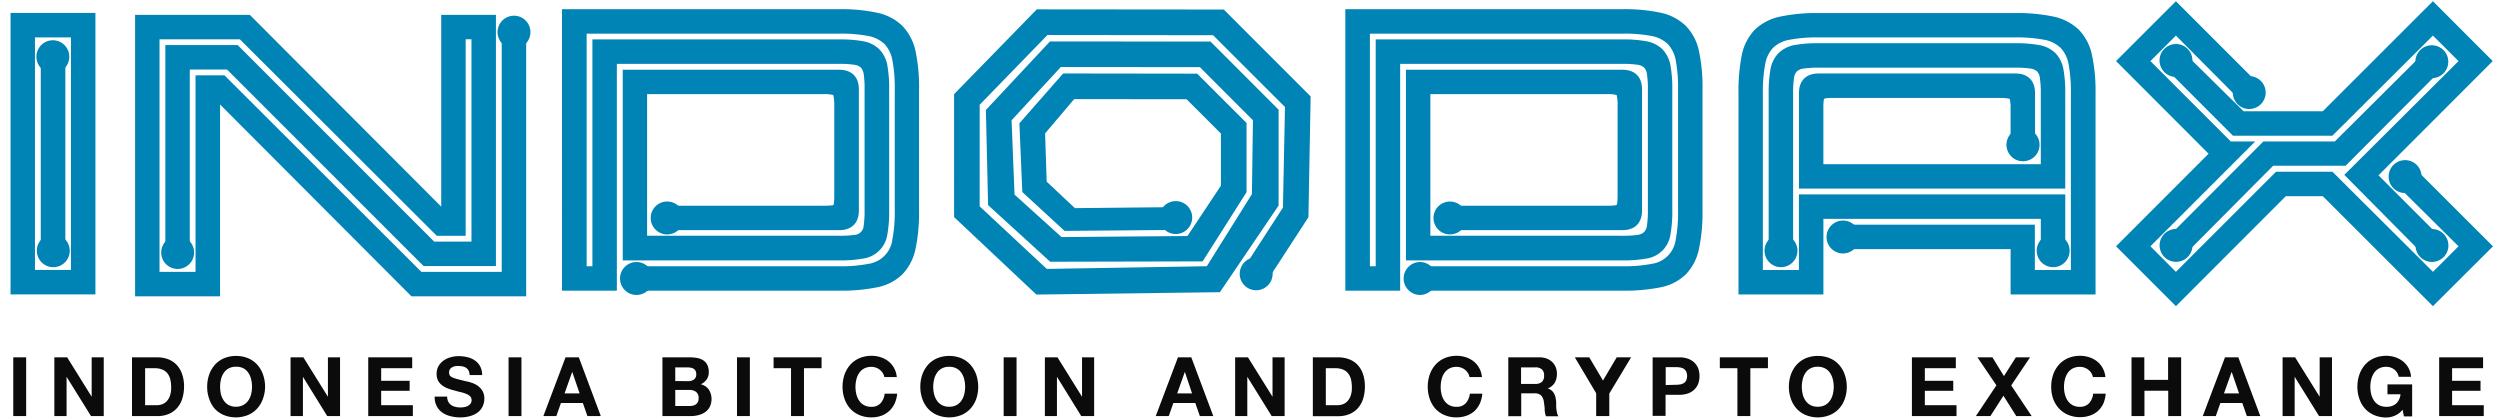 <svg width="209" height="35" fill="none" xmlns="http://www.w3.org/2000/svg"><g clip-path="url(#a)"><path fill-rule="evenodd" clip-rule="evenodd" d="M.879 1.082h7.098v23.53H.88V1.082Zm5.054 2.044h-3.01v19.442h3.01V3.126ZM3.408 21.678V4.264h2.055v17.414H3.408ZM36.301 20.2h3.114V3.285h-.485v16.428h-2.415L20.053 3.286h-6.716v19.442h3.01V6.297h2.419l16.462 16.431h6.716V2.538h2.044v22.234h-9.59L18.396 8.734v16.038h-7.102V1.242h9.59l16.003 16.034V1.242h4.573v21.001h-6.048L18.98 5.811h-3.114v15.156h-2.044v-17.2h6.048L36.3 20.2ZM69.67 7.947a3.003 3.003 0 0 0-.795-.08H54.098V19.71h16.046c.422.007.845-.017 1.264-.072a.817.817 0 0 0 .799-.799c.056-.42.08-.844.072-1.268V7.477a8.289 8.289 0 0 0-.072-1.268 1.032 1.032 0 0 0-.237-.558 1.043 1.043 0 0 0-.562-.237 8.237 8.237 0 0 0-1.264-.076H51.569v18.96h-4.585V.769h23.14a14.297 14.297 0 0 1 3.202.295c.794.16 1.527.542 2.113 1.1.556.589.937 1.32 1.1 2.113.218 1.053.317 2.127.294 3.201v10.11c.021 1.08-.078 2.158-.294 3.216-.159.8-.54 1.539-1.1 2.132a4.203 4.203 0 0 1-2.12 1.085 15.165 15.165 0 0 1-3.194.279H53.002v-2.04H70.14c.82.016 1.639-.05 2.445-.199a2.354 2.354 0 0 0 2.017-2.025c.148-.807.215-1.628.199-2.449V7.477c.016-.82-.05-1.64-.199-2.448a2.674 2.674 0 0 0-.665-1.353 2.674 2.674 0 0 0-1.352-.668 12.248 12.248 0 0 0-2.449-.195H49.044v19.446h.481V3.294h20.63a10.78 10.78 0 0 1 1.983.15c.515.08.993.316 1.371.675.36.378.596.857.677 1.372.11.656.16 1.321.149 1.986v10.11c.013.671-.037 1.343-.15 2.005a2.384 2.384 0 0 1-2.047 2.029c-.655.11-1.319.16-1.983.149H52.062V5.83h18.086c1.058 0 1.654.597 1.654 1.655v10.101c0 1.062-.596 1.655-1.654 1.655H55.53v-2.044h13.34c.216.004.432-.005.646-.027a.167.167 0 0 0 .195-.117.168.168 0 0 0 .004-.082c.023-.214.034-.43.03-.645V8.742a3.17 3.17 0 0 0-.08-.795h.004ZM135.151 7.947a3.01 3.01 0 0 0-.795-.08h-14.777V19.71h16.045c.424.007.848-.017 1.269-.072.206-.021.401-.105.557-.24.134-.159.217-.353.237-.559.058-.42.084-.844.077-1.268V7.477a8.278 8.278 0 0 0-.077-1.268c-.02-.206-.103-.4-.237-.558a1.002 1.002 0 0 0-.557-.237 8.303 8.303 0 0 0-1.269-.076h-18.571v18.96h-4.584V.769h23.151a14.282 14.282 0 0 1 3.202.295c.794.16 1.526.542 2.113 1.1a4.277 4.277 0 0 1 1.1 2.113c.218 1.053.317 2.127.294 3.201v10.11a14.659 14.659 0 0 1-.294 3.216c-.157.8-.539 1.54-1.1 2.132a4.208 4.208 0 0 1-2.117 1.085 15.222 15.222 0 0 1-3.198.279h-16.809v-2.04h16.809a12.22 12.22 0 0 0 2.449-.199 2.354 2.354 0 0 0 2.021-2.021c.147-.808.213-1.628.195-2.449V7.477c.018-.82-.048-1.64-.195-2.448a2.69 2.69 0 0 0-.668-1.353 2.677 2.677 0 0 0-1.353-.668 12.22 12.22 0 0 0-2.449-.195h-21.096v19.446h.485V3.294h20.611c.666-.012 1.331.038 1.987.15.515.082.993.317 1.372.675.356.38.592.858.676 1.372.111.656.16 1.321.149 1.986v10.11c.012.671-.039 1.343-.153 2.005a2.374 2.374 0 0 1-2.044 2.029c-.656.11-1.321.16-1.987.149h-18.082V5.83h18.082c1.059 0 1.655.597 1.655 1.655v10.101c0 1.062-.596 1.655-1.655 1.655h-14.284v-2.044h13.02c.217.004.434-.005.649-.027a.336.336 0 0 0 .149-.046.344.344 0 0 0 .046-.153c.024-.215.034-.432.031-.65V8.743a2.993 2.993 0 0 0-.08-.795ZM168.009 8.264a3.175 3.175 0 0 0-.794-.077h-13.91a5.214 5.214 0 0 0-.646.027.38.38 0 0 0-.153.046.39.39 0 0 0-.046.152c-.022.215-.031.43-.026.646v4.669h18.177v-5.93a8.277 8.277 0 0 0-.076-1.268.97.97 0 0 0-.237-.558 1.001 1.001 0 0 0-.558-.24 8.755 8.755 0 0 0-1.268-.073h-16.428a8.777 8.777 0 0 0-1.269.073.995.995 0 0 0-.557.24.99.99 0 0 0-.241.558c-.055.42-.079.844-.073 1.268v13.234h-2.044V7.797c-.011-.665.039-1.33.149-1.986a2.6 2.6 0 0 1 .677-1.372 2.573 2.573 0 0 1 1.356-.676 10.61 10.61 0 0 1 2.002-.149h16.428c.665-.012 1.33.038 1.986.15.515.082.993.317 1.372.675.358.38.594.857.676 1.372.111.656.161 1.321.149 1.986v7.97h-22.262v-7.97c0-1.062.593-1.654 1.655-1.654h16.427c1.059 0 1.655.592 1.655 1.654v4.497h-2.044V9.058a3.17 3.17 0 0 0-.077-.794Zm2.606 10.032h-18.178v6.319h-7.098V7.805a15.18 15.18 0 0 1 .275-3.198 4.262 4.262 0 0 1 1.085-2.12 4.337 4.337 0 0 1 2.132-1.1 14.64 14.64 0 0 1 3.217-.294h16.427a14.52 14.52 0 0 1 3.202.294 4.342 4.342 0 0 1 2.113 1.1 4.31 4.31 0 0 1 1.1 2.117c.219 1.052.319 2.126.298 3.201v16.81h-7.102v-3.79h-14.017v-2.044h16.045v3.79h3.011V7.797c.017-.82-.048-1.64-.195-2.448a2.615 2.615 0 0 0-.669-1.353 2.616 2.616 0 0 0-1.352-.668 12.228 12.228 0 0 0-2.449-.2h-16.428c-.821-.015-1.641.051-2.449.2a2.623 2.623 0 0 0-1.352.668 2.622 2.622 0 0 0-.657 1.353 12.26 12.26 0 0 0-.199 2.448v14.774h3.015v-6.319h22.265v4.89h-2.044v-2.846h.004ZM205.529 5.106l-2.136-2.131-8.405 8.37h-8.313l-5.001-5.005 1.433-1.432 4.458 4.393h6.621l9.207-9.2 5.001 5.005-9.551 9.551 4.741 4.741-1.436 1.437-6.163-6.216 9.551-9.513h-.007Zm-19.034 6.72h2.041l-8.761 8.764 2.132 2.136 8.371-8.37h4.714l8.405 8.37 2.136-2.136-4.707-4.668 1.425-1.479 6.162 6.151-5.02 5.001-9.207-9.195h-3.091l-9.188 9.195-5.005-5.005 7.733-7.74-7.733-7.744 5.005-5.004 6.464 6.464-1.474 1.429-4.99-5.02-2.132 2.131 6.72 6.72Zm3.538 2.03-6.957 7.002-1.436-1.437 7.579-7.595h5.972l6.957-6.922 1.432 1.436-7.484 7.515h-6.063ZM107.253 17.358l.172-8.413-6.009-6.001-13.85-.016-5.665 5.83v8.493l5.609 5.23 13.379-.225 3.77-6.025.088-6.178-4.435-4.439-11.626-.011-4.118 4.45.248 6.216 3.931 3.55 10.526-.088 2.796-4.21v-4.356L99.2 8.296l-9.398-.011-2.43 2.865.13 4.034 2.36 2.216 7.99-.08-.05 1.906-8.803.077-3.533-3.248-.245-5.746 3.66-4.168 11.202.016 4.129 4.126v5.78l-3.671 5.788-12.745.03-5.192-4.733-.183-7.954 5.356-5.73 13.421.01 5.693 5.697v8.011l-4.906 7.244-15.343.199-6.88-6.476V7.872l6.915-7.09 15.633.015 7.259 7.262-.184 10.101-3.388 5.211-1.827-1.253 3.083-4.76Z" fill="#0084B5"/><path fill-rule="evenodd" clip-rule="evenodd" d="M4.418 3.367a1.375 1.375 0 1 1 0 2.75 1.375 1.375 0 0 1 0-2.75ZM4.418 19.586a1.376 1.376 0 1 1 0 2.751 1.376 1.376 0 0 1 0-2.751ZM14.844 19.734a1.375 1.375 0 1 1-1.367 1.38 1.376 1.376 0 0 1 1.375-1.376l-.008-.004ZM42.97 1.313a1.375 1.375 0 1 1 0 2.75 1.375 1.375 0 0 1 0-2.75ZM55.723 16.848a1.376 1.376 0 1 1 0 2.75 1.376 1.376 0 0 1 0-2.75Z" fill="#0084B5"/><path d="M2.187 29.875v4.91H1.109v-4.91h1.078ZM5.617 29.875l2.047 3.293v-3.293h1.009v4.91H7.61l-2.044-3.286v3.285H4.543v-4.909h1.074ZM13.152 29.875c.3-.003.6.048.882.15.268.096.51.251.71.454.21.218.368.479.467.764.121.34.181.698.176 1.058.003.335-.043.668-.138.99a2.16 2.16 0 0 1-.416.787c-.19.22-.426.397-.692.515-.31.133-.645.199-.982.191h-2.124v-4.909h2.117Zm-.058 4c.155.002.31-.024.455-.076.144-.053.275-.138.382-.249.123-.131.217-.288.275-.458.074-.222.11-.454.103-.688a2.963 2.963 0 0 0-.068-.668 1.363 1.363 0 0 0-.237-.516 1.061 1.061 0 0 0-.44-.325 1.72 1.72 0 0 0-.668-.114h-.764v3.094h.962ZM17.485 31.324a2.5 2.5 0 0 1 .474-.821 2.21 2.21 0 0 1 .764-.55 2.698 2.698 0 0 1 2.032 0c.292.126.552.313.764.55.21.24.371.519.474.821.113.33.17.676.168 1.024a2.96 2.96 0 0 1-.18.986 2.33 2.33 0 0 1-.481.821 2.169 2.169 0 0 1-.764.539 2.698 2.698 0 0 1-2.033 0 2.184 2.184 0 0 1-.764-.539 2.39 2.39 0 0 1-.454-.821 2.954 2.954 0 0 1-.165-1.001 3.075 3.075 0 0 1 .165-1.009Zm.985 1.628c.046.188.125.366.233.527.104.16.246.29.413.382.19.1.404.149.619.141.216.003.43-.05.619-.153.165-.093.307-.224.413-.381.106-.161.184-.34.229-.528a2.607 2.607 0 0 0 0-1.226 1.627 1.627 0 0 0-.23-.539 1.147 1.147 0 0 0-.412-.382 1.257 1.257 0 0 0-.619-.134 1.235 1.235 0 0 0-.619.142c-.168.089-.31.22-.413.382-.11.164-.188.346-.233.538a2.816 2.816 0 0 0 0 1.23ZM25.363 29.875l2.051 3.293v-3.293h1.013v4.91h-1.07l-2.033-3.286v3.285H24.29v-4.909h1.074ZM34.46 29.875v.905h-2.594v1.055h2.38v.837h-2.38v1.203h2.648v.91h-3.729v-4.91h3.675ZM37.472 33.575c.056.11.137.205.237.279a.998.998 0 0 0 .348.156c.134.035.273.053.412.054.104 0 .207-.008.31-.023.107-.017.21-.05.31-.096a.683.683 0 0 0 .24-.187.47.47 0 0 0 .095-.306.44.44 0 0 0-.126-.324c-.096-.09-.209-.16-.332-.206a3.615 3.615 0 0 0-.47-.146 7.199 7.199 0 0 1-.527-.137 4.409 4.409 0 0 1-.539-.168 1.914 1.914 0 0 1-.466-.256 1.263 1.263 0 0 1-.336-.382 1.199 1.199 0 0 1-.126-.573c-.006-.23.05-.457.16-.658a1.49 1.49 0 0 1 .424-.462c.179-.128.38-.221.592-.275.216-.06.438-.091.661-.092.249 0 .496.03.738.088.226.052.44.147.63.28.182.125.332.293.435.488.114.225.17.474.165.726H39.26a.886.886 0 0 0-.092-.382.638.638 0 0 0-.21-.23.92.92 0 0 0-.302-.114 1.822 1.822 0 0 0-.382-.034 1.2 1.2 0 0 0-.26.027.685.685 0 0 0-.236.095.581.581 0 0 0-.176.172.54.54 0 0 0 0 .497.52.52 0 0 0 .218.164c.145.062.294.113.447.153l.764.19c.092 0 .218.05.382.1.172.053.335.13.485.23.165.112.307.256.416.423.124.204.185.439.176.677.002.215-.043.429-.13.626a1.371 1.371 0 0 1-.382.5 1.876 1.876 0 0 1-.642.325 2.92 2.92 0 0 1-.882.119 3.18 3.18 0 0 1-.787-.1 2.017 2.017 0 0 1-.7-.309 1.561 1.561 0 0 1-.465-.543 1.639 1.639 0 0 1-.165-.787h1.047a.88.88 0 0 0 .088.42ZM43.593 29.875v4.91h-1.077v-4.91h1.077ZM48.39 29.875l1.838 4.91h-1.12l-.381-1.093h-1.834l-.382 1.092h-1.085l1.853-4.909h1.111Zm.065 3.01-.618-1.799-.639 1.8h1.257ZM57.683 29.875c.215-.002.43.018.642.061.175.035.343.104.492.203.14.096.25.228.321.382.082.18.121.378.115.577.008.219-.052.435-.172.619-.125.179-.297.32-.497.408.273.062.513.221.676.447a1.498 1.498 0 0 1 .08 1.433c-.09.176-.22.328-.381.443a1.656 1.656 0 0 1-.558.252c-.21.057-.425.086-.642.084h-2.38v-4.909h2.304Zm-.138 1.987a.764.764 0 0 0 .474-.138.517.517 0 0 0 .187-.447.565.565 0 0 0-.061-.282.474.474 0 0 0-.164-.172.665.665 0 0 0-.241-.084 1.296 1.296 0 0 0-.275-.027h-1.013v1.146l1.093.004Zm.061 2.082c.103.002.206-.009.306-.03a.678.678 0 0 0 .252-.104.512.512 0 0 0 .176-.195.7.7 0 0 0 .065-.317.634.634 0 0 0-.214-.538.905.905 0 0 0-.562-.16h-1.177v1.344h1.154ZM62.69 29.875v4.91h-1.077v-4.91h1.078ZM64.672 30.78v-.905h4.011v.905h-1.47v4.004H66.13V30.78h-1.46ZM73.8 31.19a.952.952 0 0 0-.241-.27 1.01 1.01 0 0 0-.325-.184 1.07 1.07 0 0 0-.382-.065 1.233 1.233 0 0 0-.619.141c-.167.09-.31.222-.412.382-.11.164-.188.346-.23.539a2.612 2.612 0 0 0 0 1.226c.044.189.121.367.23.527.104.16.246.29.412.383.19.1.404.148.62.14a.988.988 0 0 0 .763-.301 1.38 1.38 0 0 0 .34-.798h1.047c-.022.28-.092.556-.206.813a1.957 1.957 0 0 1-1.112 1.032c-.267.094-.55.14-.833.137a2.487 2.487 0 0 1-1.016-.198 2.169 2.169 0 0 1-.764-.539 2.4 2.4 0 0 1-.47-.814 2.957 2.957 0 0 1-.164-1 3.076 3.076 0 0 1 .164-1.025c.105-.301.267-.58.477-.82.212-.237.473-.425.765-.551a2.551 2.551 0 0 1 1.016-.199c.26-.002.517.038.764.119.234.074.452.189.645.34.193.15.353.339.47.554.13.236.21.496.233.764H73.93a.87.87 0 0 0-.13-.333ZM77.102 31.324c.104-.301.265-.58.474-.821.212-.236.473-.424.764-.55a2.698 2.698 0 0 1 2.032 0c.292.126.552.313.764.55.21.24.372.52.478.821.11.33.166.676.164 1.024.001.34-.054.679-.164 1.001a2.398 2.398 0 0 1-.478.806 2.17 2.17 0 0 1-.764.539 2.698 2.698 0 0 1-2.032 0 2.186 2.186 0 0 1-.764-.539 2.392 2.392 0 0 1-.474-.821 2.957 2.957 0 0 1-.164-1.001 3.078 3.078 0 0 1 .164-1.009Zm.99 1.628c.043.188.12.367.229.527.103.16.245.29.412.382.19.1.404.149.62.141.214.007.427-.042.618-.141.166-.093.307-.224.413-.382.106-.16.184-.34.229-.527a2.609 2.609 0 0 0 0-1.226 1.628 1.628 0 0 0-.23-.54 1.145 1.145 0 0 0-.412-.381c-.19-.1-.404-.148-.619-.142a1.234 1.234 0 0 0-.619.142c-.168.089-.31.22-.412.382a1.55 1.55 0 0 0-.23.538 2.604 2.604 0 0 0 0 1.227ZM84.984 29.875v4.91h-1.078v-4.91h1.078ZM88.406 29.875l2.052 3.293v-3.293h1.012v4.91h-1.077l-2.033-3.286v3.285h-1.008v-4.909h1.054ZM99.593 29.875l1.838 4.91h-1.123l-.382-1.093h-1.834l-.382 1.092H96.62l1.857-4.909h1.115Zm.061 3.01-.6-1.799-.641 1.8h1.242ZM104.331 29.875l2.052 3.293v-3.293h1.012v4.91h-1.081l-2.04-3.286v3.285h-1.016v-4.909h1.073ZM111.878 29.875c.301-.003.599.048.883.15.267.097.509.252.71.454.209.218.368.479.466.764.118.343.175.703.168 1.066a3.38 3.38 0 0 1-.137.99 2.166 2.166 0 0 1-.417.786 1.926 1.926 0 0 1-.695.516 2.337 2.337 0 0 1-.978.191h-2.124v-4.917h2.124Zm-.076 4c.154.001.308-.024.454-.076a1.01 1.01 0 0 0 .382-.249c.123-.131.217-.288.275-.458.077-.221.112-.454.104-.688a3.004 3.004 0 0 0-.069-.668 1.358 1.358 0 0 0-.241-.516 1.025 1.025 0 0 0-.435-.325 1.722 1.722 0 0 0-.669-.114h-.764v3.094h.963ZM122.721 31.19a.948.948 0 0 0-.24-.27 1.007 1.007 0 0 0-.325-.184 1.07 1.07 0 0 0-.382-.065 1.234 1.234 0 0 0-.619.141 1.151 1.151 0 0 0-.413.382c-.11.164-.187.346-.229.539a2.592 2.592 0 0 0-.072.626c-.001.203.023.404.072.6.043.189.121.367.229.527.106.158.247.29.413.383.19.1.404.148.619.14a1.004 1.004 0 0 0 .764-.3c.193-.225.312-.504.34-.8h1.043a2.583 2.583 0 0 1-.21.834 2.015 2.015 0 0 1-.455.63c-.193.17-.417.3-.661.382-.267.094-.549.14-.833.137a2.457 2.457 0 0 1-1.012-.198 2.147 2.147 0 0 1-.764-.539 2.396 2.396 0 0 1-.462-.814 3.182 3.182 0 0 1 0-2.025c.105-.301.267-.58.477-.82.212-.238.473-.426.764-.551.32-.135.665-.203 1.013-.199.259-.002.517.038.764.119.234.074.452.189.645.34.193.15.353.339.47.554.131.235.21.495.233.764h-1.043a.85.85 0 0 0-.126-.333ZM128.722 29.875c.204-.004.407.033.596.107.17.066.324.165.455.29.124.123.222.27.286.432.067.167.101.345.1.524.009.266-.053.53-.18.764a1.145 1.145 0 0 1-.596.485.839.839 0 0 1 .543.436c.056.108.097.224.122.343.025.127.041.254.05.382v.276c0 .106 0 .213.022.32.012.106.03.21.054.314a.74.74 0 0 0 .115.252h-1.047c-.063-.18-.1-.368-.107-.558 0-.214-.035-.42-.065-.619a.984.984 0 0 0-.233-.565.806.806 0 0 0-.585-.176h-1.077v1.91h-1.081v-4.917h2.628Zm-.382 2.22a.81.81 0 0 0 .558-.164.691.691 0 0 0 .187-.535.652.652 0 0 0-.187-.52.81.81 0 0 0-.558-.164h-1.18v1.383h1.18ZM131.656 29.875h1.208l1.146 1.937 1.146-1.937h1.203l-1.822 3.026v1.883h-1.097v-1.91l-1.784-2.999ZM140.387 29.876c.268-.008.534.037.784.134.198.077.376.197.523.351.135.145.237.317.298.504.117.373.117.774 0 1.146-.06.19-.162.362-.298.505a1.408 1.408 0 0 1-.523.355c-.25.094-.516.14-.784.134h-1.146v1.761h-1.081v-4.89h2.227Zm-.298 2.292c.121.001.241-.008.36-.027a.762.762 0 0 0 .301-.107.563.563 0 0 0 .211-.221.93.93 0 0 0 0-.764.605.605 0 0 0-.211-.226.827.827 0 0 0-.301-.103 2.169 2.169 0 0 0-.36-.03h-.836v1.501l.836-.023ZM143.777 30.78v-.905h4.023v.905h-1.471v4.004h-1.081V30.78h-1.471ZM149.715 31.324c.104-.301.265-.58.474-.821a2.21 2.21 0 0 1 .764-.55 2.696 2.696 0 0 1 2.032 0c.292.126.553.313.765.55.21.24.371.519.473.821.114.33.171.676.168 1.024.002.34-.054.68-.168 1.001a2.342 2.342 0 0 1-.473.806 2.175 2.175 0 0 1-.765.539 2.696 2.696 0 0 1-2.032 0 2.182 2.182 0 0 1-.764-.539 2.402 2.402 0 0 1-.474-.821 2.964 2.964 0 0 1-.164-1.001 3.088 3.088 0 0 1 .164-1.009Zm.99 1.628c.043.188.12.367.229.527.104.16.245.29.413.382.19.1.403.149.618.141.215.007.429-.042.619-.141.166-.093.307-.224.413-.382.107-.16.184-.34.229-.527a2.594 2.594 0 0 0 0-1.226 1.63 1.63 0 0 0-.229-.54 1.15 1.15 0 0 0-.413-.381c-.19-.101-.403-.151-.619-.146a1.23 1.23 0 0 0-.618.142c-.169.089-.311.22-.413.382a1.54 1.54 0 0 0-.229.538 2.594 2.594 0 0 0 0 1.23ZM163.507 29.875v.905h-2.59v1.055h2.376v.837h-2.376v1.203h2.648v.91h-3.729v-4.91h3.671ZM165.317 29.875h1.25l.962 1.566.997-1.566h1.185l-1.574 2.346 1.711 2.563h-1.287l-1.074-1.7-1.092 1.7h-1.211l1.715-2.57-1.582-2.339ZM174.835 31.19a1.096 1.096 0 0 0-.569-.454 1.062 1.062 0 0 0-.382-.065 1.258 1.258 0 0 0-.619.141 1.151 1.151 0 0 0-.413.382 1.709 1.709 0 0 0-.229.539 2.593 2.593 0 0 0 0 1.226c.046.188.124.366.229.527.106.158.247.29.413.383.191.099.404.148.619.14a1.002 1.002 0 0 0 .764-.3c.195-.224.314-.504.34-.8h1.047c-.018.28-.082.555-.188.814a1.96 1.96 0 0 1-.454.63c-.193.171-.417.301-.661.383-.268.094-.55.14-.833.137a2.45 2.45 0 0 1-1.012-.198 2.142 2.142 0 0 1-.765-.539 2.401 2.401 0 0 1-.477-.795 2.94 2.94 0 0 1-.164-1 3.072 3.072 0 0 1 .164-1.024c.104-.302.265-.58.474-.822a2.17 2.17 0 0 1 .764-.55c.32-.135.665-.203 1.012-.199.26-.002.518.038.764.119.234.074.453.189.646.34.193.151.354.34.474.554.127.236.207.496.233.764h-1.047a.869.869 0 0 0-.13-.333ZM179.265 29.875v1.884h1.987v-1.884h1.092v4.91h-1.081v-2.117h-1.987v2.116h-1.081v-4.909h1.07ZM187.125 29.875l1.837 4.91h-1.123l-.382-1.093h-1.834l-.382 1.092h-1.089l1.857-4.909h1.116Zm.061 3.01-.619-1.799-.642 1.8h1.261ZM191.871 29.875l2.052 3.293v-3.293h1.031v4.91h-1.081l-2.04-3.286v3.285h-1.009v-4.909h1.047ZM200.203 34.751a1.786 1.786 0 0 1-.706.149 2.479 2.479 0 0 1-1.017-.199 2.149 2.149 0 0 1-.764-.538 2.383 2.383 0 0 1-.473-.822 2.965 2.965 0 0 1-.165-1 3.073 3.073 0 0 1 .165-1.024c.104-.302.264-.58.473-.822.212-.237.473-.425.764-.55a2.54 2.54 0 0 1 1.017-.199c.247 0 .494.039.729.115.232.073.449.186.642.332.19.15.349.334.47.543.129.235.206.496.225.764h-1.031a1.02 1.02 0 0 0-.382-.619 1.078 1.078 0 0 0-.653-.214 1.233 1.233 0 0 0-.619.141 1.09 1.09 0 0 0-.413.382 1.655 1.655 0 0 0-.233.54 2.634 2.634 0 0 0 0 1.226c.046.188.125.366.233.527.104.16.246.29.413.382.19.1.404.149.619.141.299.019.595-.078.825-.271.211-.206.339-.482.359-.776h-1.089v-.825h2.063v2.674h-.688l-.11-.557a1.61 1.61 0 0 1-.654.5ZM207.586 29.875v.905h-2.591v1.055h2.377v.837h-2.377v1.203h2.648v.91h-3.729v-4.91h3.672Z" fill="#0B0B0B"/><path fill-rule="evenodd" clip-rule="evenodd" d="M53.211 21.906a1.376 1.376 0 1 1 0 2.752 1.376 1.376 0 0 1 0-2.752ZM98.293 16.813a1.375 1.375 0 1 1 0 2.75 1.375 1.375 0 0 1 0-2.75ZM105.016 21.516a1.375 1.375 0 1 1 0 2.75 1.375 1.375 0 0 1 0-2.75ZM121.215 16.848a1.375 1.375 0 1 1 0 2.75 1.375 1.375 0 0 1 0-2.75ZM118.668 21.906a1.376 1.376 0 1 1 0 2.751 1.376 1.376 0 0 1 0-2.75ZM169.114 10.73a1.374 1.374 0 0 1 .268 2.725 1.377 1.377 0 0 1-1.241-2.322c.258-.258.608-.402.973-.402ZM148.891 19.586a1.375 1.375 0 1 1 0 2.75 1.375 1.375 0 0 1 0-2.75ZM154.075 18.438a1.375 1.375 0 1 1 0 2.75 1.375 1.375 0 0 1 0-2.75ZM171.645 19.586a1.375 1.375 0 1 1 0 2.75 1.375 1.375 0 0 1 0-2.75ZM181.91 3.68a1.378 1.378 0 0 1 1.271.849 1.377 1.377 0 0 1-1.797 1.797 1.376 1.376 0 0 1 .526-2.646ZM188.036 6.363a1.377 1.377 0 0 1 1.348 1.644 1.377 1.377 0 0 1-1.875 1.002 1.376 1.376 0 0 1 .527-2.646ZM201.063 13.387a1.376 1.376 0 1 1 .007 2.752 1.376 1.376 0 0 1-.007-2.752ZM203.301 3.785a1.375 1.375 0 1 1 0 2.75 1.375 1.375 0 0 1 0-2.75ZM203.313 19.148a1.375 1.375 0 1 1 0 2.75 1.375 1.375 0 0 1 0-2.75ZM181.918 19.14a1.375 1.375 0 1 1 0 2.75 1.375 1.375 0 0 1 0-2.75Z" fill="#0084B5"/></g><defs><clipPath id="a"><path fill="#fff" transform="translate(.879 .102)" d="M0 0h207.54v34.796H0z"/></clipPath></defs></svg>
